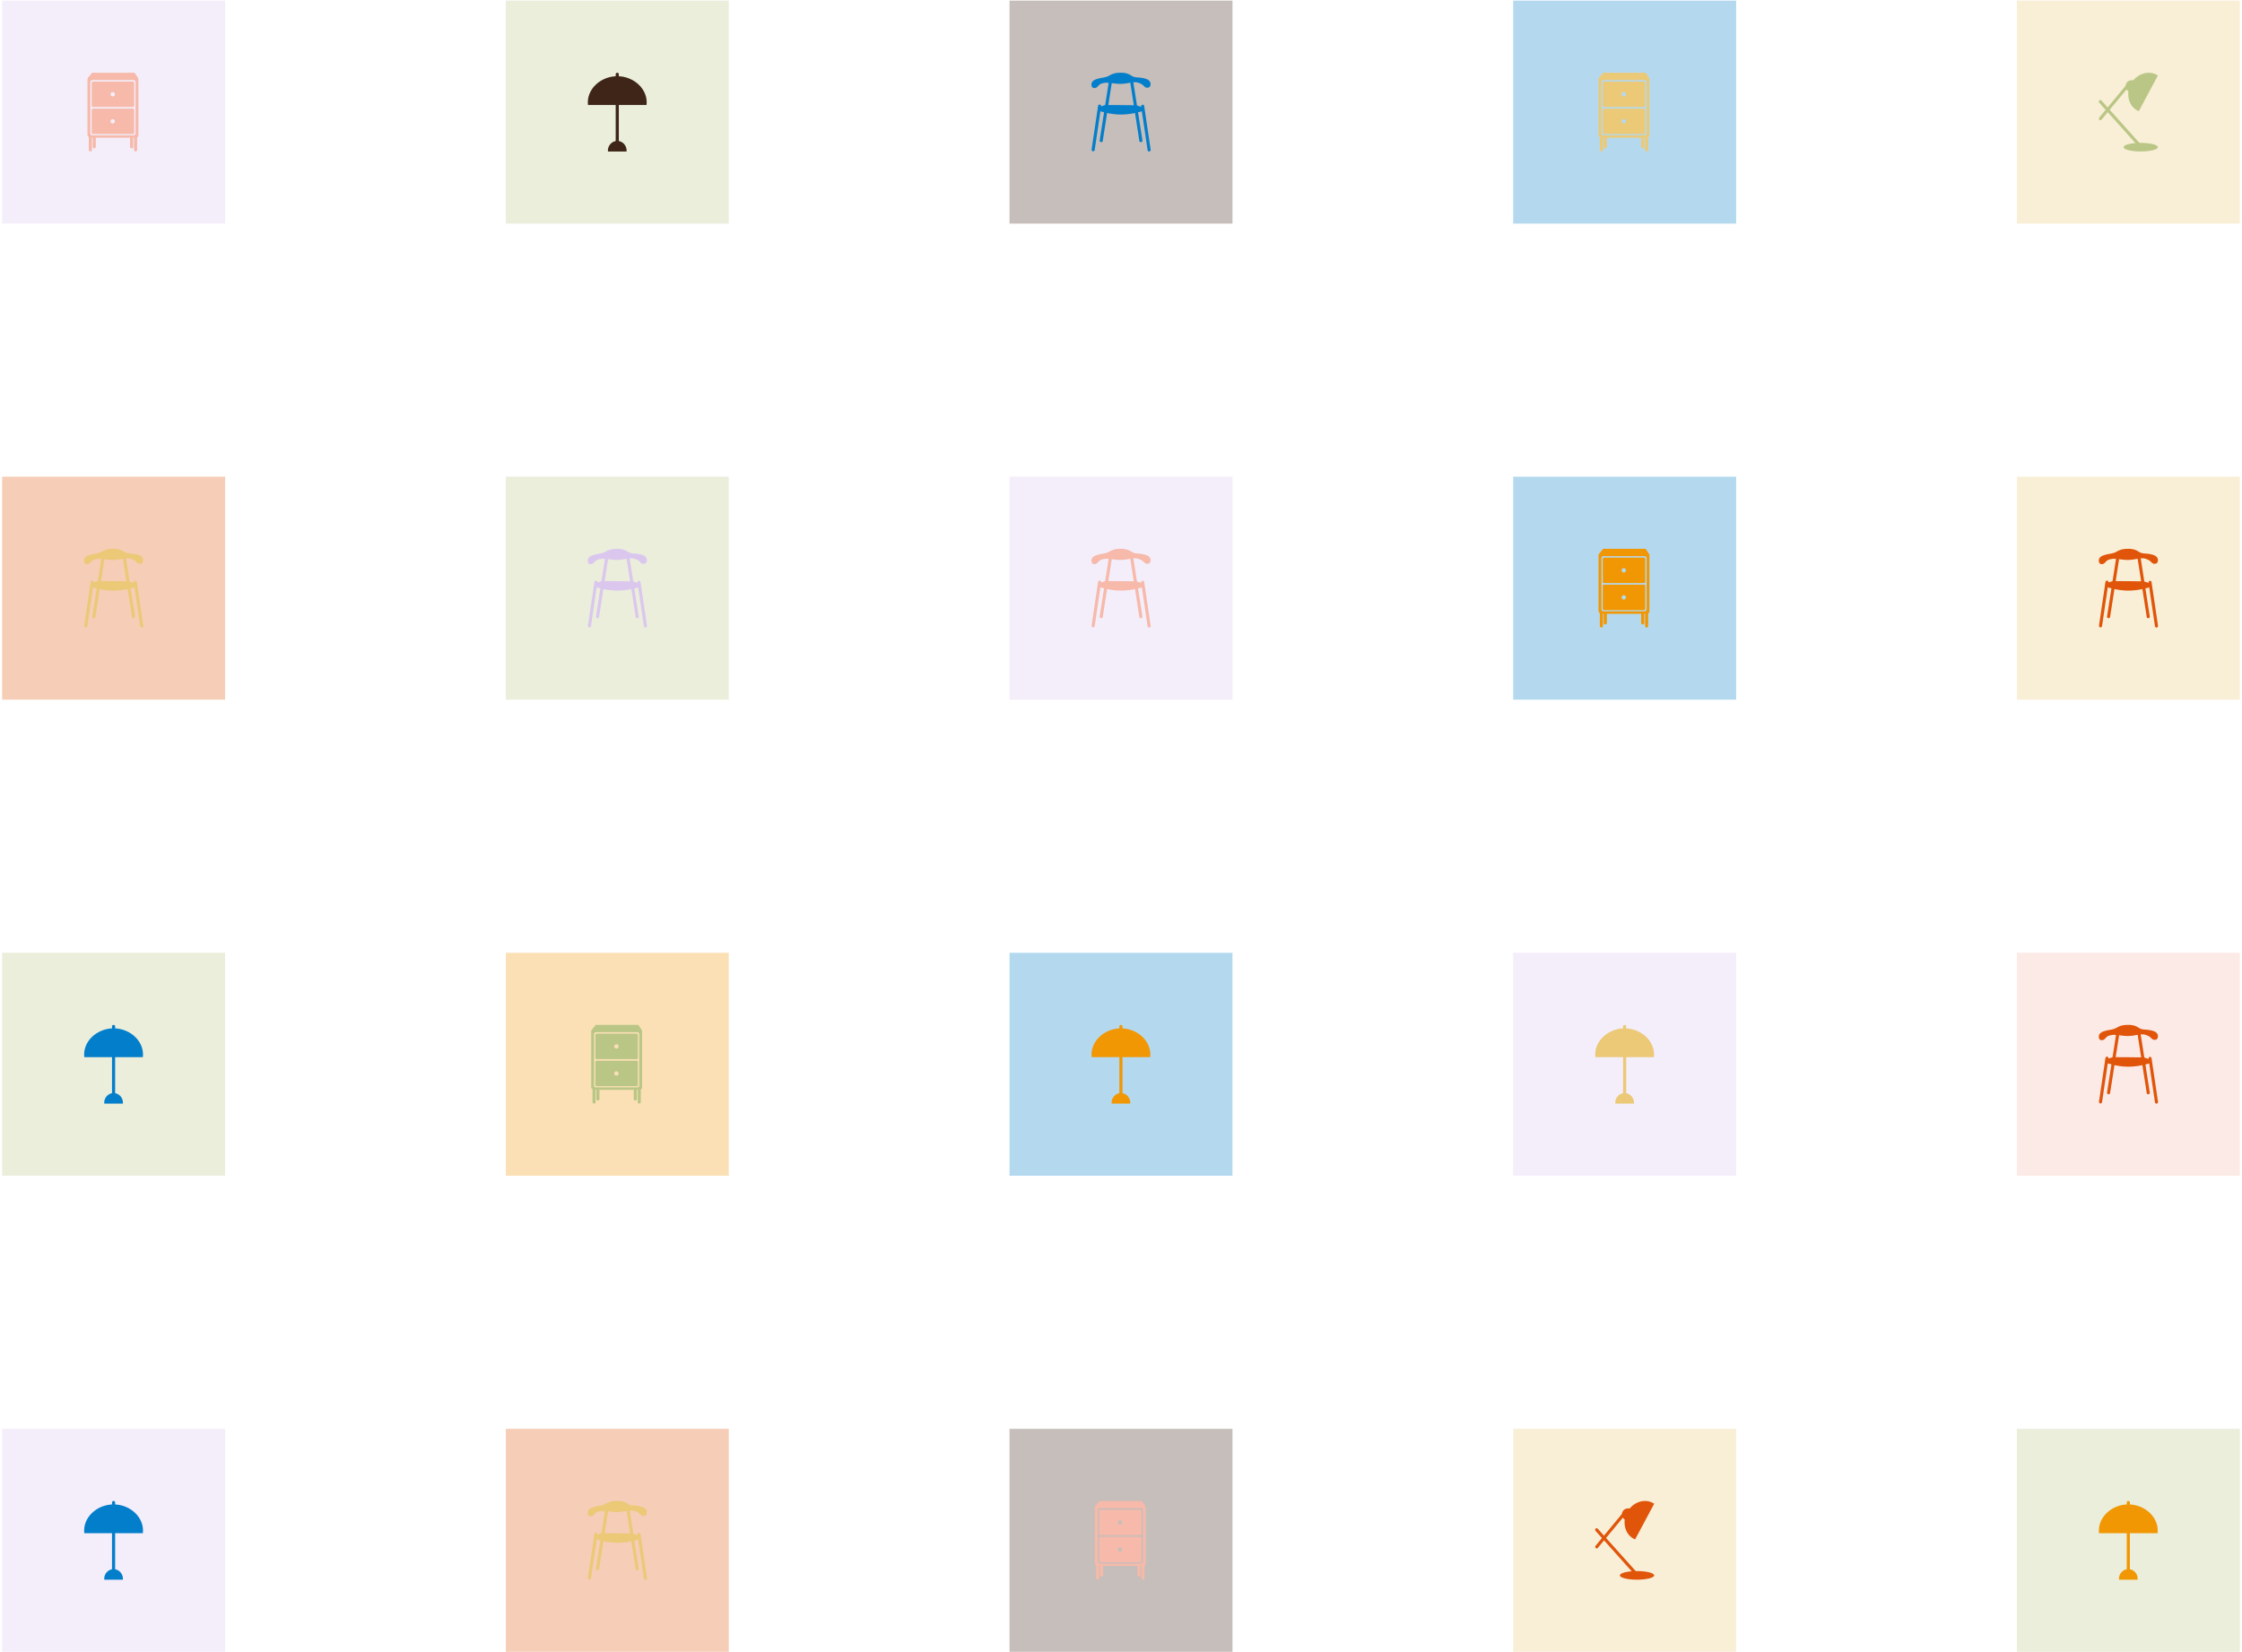 <svg width="730" height="538" viewBox="0 0 730 538" fill="none" xmlns="http://www.w3.org/2000/svg">
<path d="M73.299 0.201H0.699V72.801H73.299V0.201Z" fill="#DBC7EE" fill-opacity="0.294"/>
<path d="M28.918 44.61V48.819C28.918 49.47 29.93 49.473 29.93 48.819V44.61C29.93 43.959 28.918 43.957 28.918 44.61Z" fill="#F6B9AA"/>
<path d="M43.641 44.61V48.819C43.641 49.47 44.653 49.473 44.653 48.819V44.61C44.653 43.959 43.641 43.957 43.641 44.61Z" fill="#F6B9AA"/>
<path d="M42.352 44.609V47.806C42.352 48.071 42.584 48.325 42.859 48.314C43.135 48.303 43.367 48.093 43.367 47.806V44.609C43.367 44.345 43.135 44.091 42.859 44.102C42.584 44.113 42.352 44.323 42.352 44.609Z" fill="#F6B9AA"/>
<path d="M30.18 44.609V47.806C30.18 48.071 30.412 48.325 30.687 48.314C30.963 48.303 31.195 48.093 31.195 47.806V44.609C31.195 44.345 30.963 44.091 30.687 44.102C30.412 44.113 30.18 44.323 30.18 44.609Z" fill="#F6B9AA"/>
<path d="M44.294 44.835H29.452C28.92 44.835 28.488 44.403 28.488 43.871V25.789C28.488 25.365 28.834 25.02 29.258 25.02H44.291C44.715 25.02 45.061 25.365 45.061 25.789V44.065C45.061 44.489 44.715 44.835 44.291 44.835H44.294ZM44.143 43.423V26.699C44.143 26.353 43.862 26.073 43.517 26.073H30.052C29.706 26.073 29.425 26.353 29.425 26.699V43.423C29.425 43.768 29.706 44.049 30.052 44.049H43.517C43.862 44.049 44.143 43.768 44.143 43.423Z" fill="#F6B9AA"/>
<path d="M44.941 25.364C39.501 25.364 34.06 25.364 28.617 25.364C29.073 24.802 29.53 24.243 29.986 23.682H43.829C44.199 24.243 44.572 24.802 44.941 25.364Z" fill="#F6B9AA"/>
<path d="M30.259 35.352H43.295C43.519 35.352 43.703 35.541 43.703 35.776V43.225C43.703 43.46 43.522 43.649 43.295 43.649H30.259C30.035 43.649 29.852 43.46 29.852 43.225V35.776C29.852 35.541 30.032 35.352 30.259 35.352ZM36.702 38.783C36.305 38.783 35.986 39.105 35.986 39.499C35.986 39.893 36.307 40.214 36.702 40.214C37.096 40.214 37.417 39.893 37.417 39.499C37.417 39.105 37.096 38.783 36.702 38.783Z" fill="#F6B9AA"/>
<path d="M30.267 26.543H43.303C43.527 26.543 43.71 26.732 43.71 26.967V34.416C43.71 34.651 43.529 34.84 43.303 34.84H30.267C30.043 34.84 29.859 34.651 29.859 34.416V26.967C29.859 26.732 30.04 26.543 30.267 26.543ZM36.709 29.975C36.312 29.975 35.994 30.296 35.994 30.69C35.994 31.084 36.315 31.406 36.709 31.406C37.103 31.406 37.425 31.084 37.425 30.69C37.425 30.296 37.103 29.975 36.709 29.975Z" fill="#F6B9AA"/>
<path d="M237.299 0.201H164.699V72.801H237.299V0.201Z" fill="#BAC685" fill-opacity="0.294"/>
<path d="M200.475 24.172V44.678C200.475 45.621 200.435 46.574 200.475 47.516C200.475 47.53 200.475 47.543 200.475 47.557C200.475 48.207 201.488 48.21 201.488 47.557V27.053C201.488 26.11 201.528 25.157 201.488 24.215C201.488 24.202 201.488 24.188 201.488 24.175C201.488 23.524 200.475 23.521 200.475 24.175V24.172Z" fill="#3E2517"/>
<path d="M210.519 34.187H191.443C190.863 29.111 195.563 24.775 201.058 24.813C206.498 24.851 211.094 29.162 210.519 34.187Z" fill="#3E2517"/>
<path d="M204.015 49.319H197.945C197.761 47.451 199.255 45.858 201.004 45.871C202.735 45.885 204.198 47.472 204.015 49.319Z" fill="#3E2517"/>
<path d="M401.299 0.201H328.699V72.801H401.299V0.201Z" fill="#3E2517" fill-opacity="0.294"/>
<path d="M356.836 28.582C357.43 28.368 357.473 27.918 358.102 27.488C358.502 27.215 358.871 27.134 359.293 27.04C360.902 26.686 362.773 27.323 364.836 27.313C367.258 27.302 369.11 26.403 370.66 26.94C371.467 27.221 371.85 27.485 371.85 27.485C372.531 27.961 372.631 28.382 373.203 28.525C373.262 28.538 373.859 28.679 374.261 28.349C374.693 27.996 374.734 27.232 374.496 26.713C373.991 25.622 372.134 25.393 371.167 25.271C370.26 25.158 369.925 25.266 369.142 24.999C368.37 24.734 368.286 24.488 367.557 24.159C366.421 23.651 365.365 23.673 364.658 23.687C364.031 23.7 362.97 23.722 361.839 24.254C361.277 24.518 361.042 24.745 360.305 25.002C359.652 25.228 359.317 25.231 358.709 25.35C357.543 25.577 355.942 25.887 355.496 26.894C355.253 27.442 355.34 28.231 355.783 28.536C356.177 28.806 356.741 28.614 356.836 28.582Z" fill="#037ECB"/>
<path d="M364.834 37.297C361.346 37.27 358.214 36.223 357.544 35.993H357.539C357.55 35.626 357.558 35.259 357.569 34.889C358.36 34.657 359.151 34.422 359.945 34.19C361.613 34.195 363.293 34.203 364.978 34.217C366.665 34.23 368.342 34.249 370.01 34.273C370.823 34.535 371.636 34.797 372.448 35.062C372.475 35.607 372.489 36.036 372.467 36.036C372.467 36.036 368.812 37.332 364.834 37.3V37.297Z" fill="#037ECB"/>
<path d="M357.551 34.401C357.313 36.008 357.075 37.614 356.838 39.218C356.46 41.767 356.082 44.315 355.704 46.861C355.617 47.45 355.528 48.041 355.442 48.63C355.401 48.903 355.509 49.17 355.796 49.254C356.033 49.321 356.379 49.17 356.419 48.9C356.657 47.294 356.894 45.687 357.132 44.083C357.51 41.534 357.888 38.986 358.266 36.44C358.352 35.851 358.442 35.26 358.528 34.671C358.568 34.398 358.46 34.131 358.174 34.047C357.937 33.98 357.591 34.131 357.551 34.401Z" fill="#037ECB"/>
<path d="M371.563 34.733C371.801 36.34 372.038 37.947 372.276 39.55L373.41 47.194C373.496 47.783 373.585 48.374 373.672 48.962C373.712 49.233 374.055 49.384 374.295 49.316C374.584 49.235 374.69 48.965 374.649 48.693C374.412 47.086 374.174 45.48 373.936 43.876L372.802 36.232C372.716 35.643 372.627 35.052 372.54 34.464C372.5 34.194 372.157 34.042 371.917 34.11C371.628 34.191 371.523 34.461 371.563 34.733Z" fill="#037ECB"/>
<path d="M360.997 26.866C360.668 28.98 360.338 31.097 360.006 33.211L358.429 43.325C358.308 44.1 358.186 44.875 358.067 45.65C358.024 45.922 358.138 46.192 358.421 46.273C358.661 46.341 359.002 46.19 359.045 45.92C359.374 43.806 359.704 41.689 360.036 39.575L361.613 29.46C361.734 28.686 361.856 27.911 361.974 27.136C362.018 26.863 361.904 26.593 361.621 26.512C361.38 26.445 361.04 26.596 360.997 26.866Z" fill="#037ECB"/>
<path d="M368.056 27.136C368.385 29.25 368.715 31.367 369.047 33.481L370.624 43.595C370.745 44.37 370.867 45.145 370.986 45.92C371.029 46.19 371.366 46.341 371.609 46.273C371.898 46.192 372.006 45.922 371.963 45.65C371.634 43.536 371.304 41.419 370.972 39.305L369.395 29.191C369.274 28.416 369.152 27.641 369.033 26.866C368.99 26.596 368.653 26.445 368.41 26.512C368.121 26.593 368.013 26.863 368.056 27.136Z" fill="#037ECB"/>
<path d="M565.299 0.201H492.699V72.801H565.299V0.201Z" fill="#037ECB" fill-opacity="0.294"/>
<path d="M520.918 44.61V48.819C520.918 49.47 521.93 49.473 521.93 48.819V44.61C521.93 43.959 520.918 43.957 520.918 44.61Z" fill="#EBC977"/>
<path d="M535.641 44.61V48.819C535.641 49.47 536.653 49.473 536.653 48.819V44.61C536.653 43.959 535.641 43.957 535.641 44.61Z" fill="#EBC977"/>
<path d="M534.352 44.609V47.806C534.352 48.071 534.584 48.325 534.859 48.314C535.135 48.303 535.367 48.093 535.367 47.806V44.609C535.367 44.345 535.135 44.091 534.859 44.102C534.584 44.113 534.352 44.323 534.352 44.609Z" fill="#EBC977"/>
<path d="M522.18 44.609V47.806C522.18 48.071 522.412 48.325 522.687 48.314C522.963 48.303 523.195 48.093 523.195 47.806V44.609C523.195 44.345 522.963 44.091 522.687 44.102C522.412 44.113 522.18 44.323 522.18 44.609Z" fill="#EBC977"/>
<path d="M536.294 44.835H521.452C520.92 44.835 520.488 44.403 520.488 43.871V25.789C520.488 25.365 520.834 25.02 521.258 25.02H536.291C536.715 25.02 537.061 25.365 537.061 25.789V44.065C537.061 44.489 536.715 44.835 536.291 44.835H536.294ZM536.143 43.423V26.699C536.143 26.353 535.862 26.073 535.516 26.073H522.052C521.706 26.073 521.425 26.353 521.425 26.699V43.423C521.425 43.768 521.706 44.049 522.052 44.049H535.516C535.862 44.049 536.143 43.768 536.143 43.423Z" fill="#EBC977"/>
<path d="M536.941 25.364C531.501 25.364 526.06 25.364 520.617 25.364C521.073 24.802 521.53 24.243 521.986 23.682H535.829C536.199 24.243 536.571 24.802 536.941 25.364Z" fill="#EBC977"/>
<path d="M522.259 35.352H535.295C535.519 35.352 535.703 35.541 535.703 35.776V43.225C535.703 43.46 535.522 43.649 535.295 43.649H522.259C522.035 43.649 521.852 43.46 521.852 43.225V35.776C521.852 35.541 522.032 35.352 522.259 35.352ZM528.701 38.783C528.305 38.783 527.986 39.105 527.986 39.499C527.986 39.893 528.307 40.214 528.701 40.214C529.096 40.214 529.417 39.893 529.417 39.499C529.417 39.105 529.096 38.783 528.701 38.783Z" fill="#EBC977"/>
<path d="M522.267 26.543H535.303C535.527 26.543 535.71 26.732 535.71 26.967V34.416C535.71 34.651 535.529 34.84 535.303 34.84H522.267C522.043 34.84 521.859 34.651 521.859 34.416V26.967C521.859 26.732 522.04 26.543 522.267 26.543ZM528.709 29.975C528.312 29.975 527.994 30.296 527.994 30.69C527.994 31.084 528.315 31.406 528.709 31.406C529.103 31.406 529.425 31.084 529.425 30.69C529.425 30.296 529.103 29.975 528.709 29.975Z" fill="#EBC977"/>
<path d="M729.299 0.201H656.699V72.801H729.299V0.201Z" fill="#EBC977" fill-opacity="0.294"/>
<path d="M683.506 33.424C685.04 35.136 686.573 36.85 688.107 38.562C690.548 41.287 692.989 44.014 695.427 46.738C695.98 47.356 696.536 47.977 697.09 48.596C697.525 49.081 698.24 48.363 697.805 47.88C696.272 46.168 694.738 44.454 693.205 42.742C690.764 40.018 688.323 37.291 685.885 34.566C685.331 33.948 684.775 33.327 684.222 32.709C683.787 32.223 683.072 32.941 683.506 33.424Z" fill="#BAC685"/>
<path d="M684.238 38.992C685.264 37.752 686.29 36.516 687.316 35.276L692.225 29.35C692.603 28.894 692.978 28.44 693.356 27.984C693.769 27.484 693.057 26.766 692.641 27.268C691.615 28.508 690.589 29.744 689.563 30.983L684.654 36.91C684.276 37.366 683.901 37.82 683.523 38.276C683.11 38.776 683.823 39.494 684.238 38.992Z" fill="#BAC685"/>
<path d="M702.609 24.6L696.399 36.199C693.124 34.901 692.017 30.632 693.828 27.303C695.624 24.003 699.741 22.613 702.609 24.6Z" fill="#BAC685"/>
<path d="M695.246 26.453L693.381 29.941C692.247 29.471 691.785 28.118 692.33 27.117C692.87 26.126 694.236 25.777 695.246 26.453Z" fill="#BAC685"/>
<path d="M697.019 49.32C700.105 49.32 702.608 48.691 702.608 47.916C702.608 47.14 700.105 46.512 697.019 46.512C693.932 46.512 691.43 47.14 691.43 47.916C691.43 48.691 693.932 49.32 697.019 49.32Z" fill="#BAC685"/>
<path d="M73.299 155.201H0.699V227.801H73.299V155.201Z" fill="#E0550A" fill-opacity="0.294"/>
<path d="M28.836 183.582C29.43 183.368 29.473 182.917 30.102 182.488C30.502 182.215 30.871 182.134 31.293 182.04C32.902 181.686 34.773 182.323 36.836 182.313C39.258 182.302 41.11 181.403 42.66 181.94C43.467 182.221 43.85 182.485 43.85 182.485C44.531 182.961 44.631 183.382 45.203 183.525C45.262 183.538 45.859 183.679 46.261 183.349C46.693 182.996 46.734 182.232 46.496 181.713C45.991 180.622 44.134 180.393 43.167 180.271C42.26 180.158 41.925 180.266 41.142 179.999C40.37 179.734 40.286 179.488 39.557 179.159C38.421 178.651 37.365 178.673 36.657 178.687C36.031 178.7 34.97 178.722 33.839 179.254C33.277 179.518 33.042 179.745 32.305 180.001C31.652 180.228 31.317 180.231 30.709 180.35C29.543 180.577 27.942 180.887 27.496 181.894C27.253 182.442 27.34 183.231 27.783 183.536C28.177 183.806 28.741 183.614 28.836 183.582Z" fill="#EBC977"/>
<path d="M36.834 192.297C33.346 192.27 30.214 191.223 29.544 190.993H29.539C29.55 190.626 29.558 190.259 29.569 189.889C30.36 189.657 31.151 189.422 31.945 189.189C33.613 189.195 35.293 189.203 36.978 189.216C38.665 189.23 40.342 189.249 42.01 189.273C42.823 189.535 43.636 189.797 44.449 190.062C44.475 190.607 44.489 191.036 44.467 191.036C44.467 191.036 40.812 192.332 36.834 192.3V192.297Z" fill="#EBC977"/>
<path d="M29.55 189.401C29.313 191.007 29.075 192.614 28.838 194.218C28.46 196.767 28.082 199.315 27.704 201.861C27.617 202.45 27.528 203.041 27.442 203.63C27.401 203.903 27.509 204.17 27.796 204.254C28.033 204.321 28.379 204.17 28.419 203.9C28.657 202.293 28.894 200.687 29.132 199.083C29.51 196.534 29.888 193.986 30.266 191.439C30.352 190.851 30.442 190.26 30.528 189.671C30.568 189.398 30.46 189.131 30.174 189.047C29.937 188.98 29.591 189.131 29.55 189.401Z" fill="#EBC977"/>
<path d="M43.563 189.733C43.801 191.34 44.038 192.946 44.276 194.55L45.41 202.194C45.496 202.783 45.585 203.374 45.672 203.962C45.712 204.232 46.055 204.384 46.295 204.316C46.584 204.235 46.69 203.965 46.649 203.692C46.411 202.086 46.174 200.479 45.936 198.876L44.802 191.232C44.716 190.643 44.627 190.052 44.54 189.463C44.5 189.193 44.157 189.042 43.917 189.11C43.628 189.191 43.523 189.461 43.563 189.733Z" fill="#EBC977"/>
<path d="M32.997 181.866C32.668 183.98 32.338 186.097 32.006 188.211L30.429 198.325C30.308 199.1 30.186 199.875 30.067 200.65C30.024 200.922 30.138 201.192 30.421 201.273C30.662 201.341 31.002 201.19 31.045 200.92C31.374 198.806 31.704 196.689 32.036 194.575L33.613 184.461C33.734 183.686 33.856 182.911 33.974 182.136C34.018 181.863 33.904 181.593 33.621 181.512C33.38 181.445 33.04 181.596 32.997 181.866Z" fill="#EBC977"/>
<path d="M40.056 182.136C40.385 184.25 40.715 186.367 41.047 188.481L42.624 198.595C42.745 199.37 42.867 200.145 42.986 200.92C43.029 201.19 43.366 201.341 43.609 201.273C43.898 201.192 44.006 200.922 43.963 200.65C43.633 198.536 43.304 196.419 42.972 194.305L41.395 184.191C41.274 183.416 41.152 182.641 41.033 181.866C40.99 181.596 40.653 181.445 40.41 181.512C40.121 181.593 40.013 181.863 40.056 182.136Z" fill="#EBC977"/>
<path d="M237.299 155.201H164.699V227.801H237.299V155.201Z" fill="#BAC685" fill-opacity="0.294"/>
<path d="M192.836 183.582C193.43 183.368 193.473 182.917 194.102 182.488C194.502 182.215 194.871 182.134 195.293 182.04C196.902 181.686 198.773 182.323 200.836 182.313C203.258 182.302 205.11 181.403 206.66 181.94C207.467 182.221 207.85 182.485 207.85 182.485C208.531 182.961 208.631 183.382 209.203 183.525C209.262 183.538 209.859 183.679 210.261 183.349C210.693 182.996 210.734 182.232 210.496 181.713C209.991 180.622 208.134 180.393 207.167 180.271C206.26 180.158 205.925 180.266 205.142 179.999C204.37 179.734 204.286 179.488 203.557 179.159C202.421 178.651 201.365 178.673 200.658 178.687C200.031 178.7 198.97 178.722 197.839 179.254C197.277 179.518 197.042 179.745 196.305 180.001C195.652 180.228 195.317 180.231 194.709 180.35C193.543 180.577 191.942 180.887 191.496 181.894C191.253 182.442 191.34 183.231 191.783 183.536C192.177 183.806 192.741 183.614 192.836 183.582Z" fill="#DBC7EE"/>
<path d="M200.834 192.297C197.346 192.27 194.214 191.223 193.544 190.993H193.539C193.55 190.626 193.558 190.259 193.569 189.889C194.36 189.657 195.151 189.422 195.945 189.189C197.613 189.195 199.293 189.203 200.978 189.216C202.665 189.23 204.342 189.249 206.01 189.273C206.823 189.535 207.636 189.797 208.448 190.062C208.475 190.607 208.489 191.036 208.467 191.036C208.467 191.036 204.812 192.332 200.834 192.3V192.297Z" fill="#DBC7EE"/>
<path d="M193.551 189.401C193.313 191.007 193.075 192.614 192.838 194.218C192.46 196.767 192.082 199.315 191.704 201.861C191.617 202.45 191.528 203.041 191.442 203.63C191.401 203.903 191.509 204.17 191.796 204.254C192.033 204.321 192.379 204.17 192.419 203.9C192.657 202.293 192.894 200.687 193.132 199.083C193.51 196.534 193.888 193.986 194.266 191.439C194.352 190.851 194.442 190.26 194.528 189.671C194.568 189.398 194.46 189.131 194.174 189.047C193.937 188.98 193.591 189.131 193.551 189.401Z" fill="#DBC7EE"/>
<path d="M207.563 189.733C207.801 191.34 208.038 192.946 208.276 194.55L209.41 202.194C209.496 202.783 209.585 203.374 209.672 203.962C209.712 204.232 210.055 204.384 210.295 204.316C210.584 204.235 210.69 203.965 210.649 203.692C210.412 202.086 210.174 200.479 209.936 198.876L208.802 191.232C208.716 190.643 208.627 190.052 208.54 189.463C208.5 189.193 208.157 189.042 207.917 189.11C207.628 189.191 207.523 189.461 207.563 189.733Z" fill="#DBC7EE"/>
<path d="M196.997 181.866C196.668 183.98 196.338 186.097 196.006 188.211L194.429 198.325C194.308 199.1 194.186 199.875 194.067 200.65C194.024 200.922 194.138 201.192 194.421 201.273C194.661 201.341 195.002 201.19 195.045 200.92C195.374 198.806 195.704 196.689 196.036 194.575L197.613 184.461C197.734 183.686 197.856 182.911 197.974 182.136C198.018 181.863 197.904 181.593 197.621 181.512C197.38 181.445 197.04 181.596 196.997 181.866Z" fill="#DBC7EE"/>
<path d="M204.056 182.136C204.385 184.25 204.715 186.367 205.047 188.481L206.624 198.595C206.745 199.37 206.867 200.145 206.986 200.92C207.029 201.19 207.366 201.341 207.609 201.273C207.898 201.192 208.006 200.922 207.963 200.65C207.634 198.536 207.304 196.419 206.972 194.305L205.395 184.191C205.274 183.416 205.152 182.641 205.033 181.866C204.99 181.596 204.653 181.445 204.41 181.512C204.121 181.593 204.013 181.863 204.056 182.136Z" fill="#DBC7EE"/>
<path d="M401.299 155.201H328.699V227.801H401.299V155.201Z" fill="#DBC7EE" fill-opacity="0.294"/>
<path d="M356.836 183.582C357.43 183.368 357.473 182.917 358.102 182.488C358.502 182.215 358.871 182.134 359.293 182.04C360.902 181.686 362.773 182.323 364.836 182.313C367.258 182.302 369.11 181.403 370.66 181.94C371.467 182.221 371.85 182.485 371.85 182.485C372.531 182.961 372.631 183.382 373.203 183.525C373.262 183.538 373.859 183.679 374.261 183.349C374.693 182.996 374.734 182.232 374.496 181.713C373.991 180.622 372.134 180.393 371.167 180.271C370.26 180.158 369.925 180.266 369.142 179.999C368.37 179.734 368.286 179.488 367.557 179.159C366.421 178.651 365.365 178.673 364.658 178.687C364.031 178.7 362.97 178.722 361.839 179.254C361.277 179.518 361.042 179.745 360.305 180.001C359.652 180.228 359.317 180.231 358.709 180.35C357.543 180.577 355.942 180.887 355.496 181.894C355.253 182.442 355.34 183.231 355.783 183.536C356.177 183.806 356.741 183.614 356.836 183.582Z" fill="#F6B9AA"/>
<path d="M364.834 192.297C361.346 192.27 358.214 191.223 357.544 190.993H357.539C357.55 190.626 357.558 190.259 357.569 189.889C358.36 189.657 359.151 189.422 359.945 189.189C361.613 189.195 363.293 189.203 364.978 189.216C366.665 189.23 368.342 189.249 370.01 189.273C370.823 189.535 371.636 189.797 372.448 190.062C372.475 190.607 372.489 191.036 372.467 191.036C372.467 191.036 368.812 192.332 364.834 192.3V192.297Z" fill="#F6B9AA"/>
<path d="M357.551 189.401C357.313 191.007 357.075 192.614 356.838 194.218C356.46 196.767 356.082 199.315 355.704 201.861C355.617 202.45 355.528 203.041 355.442 203.63C355.401 203.903 355.509 204.17 355.796 204.254C356.033 204.321 356.379 204.17 356.419 203.9C356.657 202.293 356.894 200.687 357.132 199.083C357.51 196.534 357.888 193.986 358.266 191.439C358.352 190.851 358.442 190.26 358.528 189.671C358.568 189.398 358.46 189.131 358.174 189.047C357.937 188.98 357.591 189.131 357.551 189.401Z" fill="#F6B9AA"/>
<path d="M371.563 189.733C371.801 191.34 372.038 192.946 372.276 194.55L373.41 202.194C373.496 202.783 373.585 203.374 373.672 203.962C373.712 204.232 374.055 204.384 374.295 204.316C374.584 204.235 374.69 203.965 374.649 203.692C374.412 202.086 374.174 200.479 373.936 198.876L372.802 191.232C372.716 190.643 372.627 190.052 372.54 189.463C372.5 189.193 372.157 189.042 371.917 189.11C371.628 189.191 371.523 189.461 371.563 189.733Z" fill="#F6B9AA"/>
<path d="M360.997 181.866C360.668 183.98 360.338 186.097 360.006 188.211L358.429 198.325C358.308 199.1 358.186 199.875 358.067 200.65C358.024 200.922 358.138 201.192 358.421 201.273C358.661 201.341 359.002 201.19 359.045 200.92C359.374 198.806 359.704 196.689 360.036 194.575L361.613 184.461C361.734 183.686 361.856 182.911 361.974 182.136C362.018 181.863 361.904 181.593 361.621 181.512C361.38 181.445 361.04 181.596 360.997 181.866Z" fill="#F6B9AA"/>
<path d="M368.056 182.136C368.385 184.25 368.715 186.367 369.047 188.481L370.624 198.595C370.745 199.37 370.867 200.145 370.986 200.92C371.029 201.19 371.366 201.341 371.609 201.273C371.898 201.192 372.006 200.922 371.963 200.65C371.634 198.536 371.304 196.419 370.972 194.305L369.395 184.191C369.274 183.416 369.152 182.641 369.033 181.866C368.99 181.596 368.653 181.445 368.41 181.512C368.121 181.593 368.013 181.863 368.056 182.136Z" fill="#F6B9AA"/>
<path d="M565.299 155.201H492.699V227.801H565.299V155.201Z" fill="#037ECB" fill-opacity="0.294"/>
<path d="M520.918 199.61V203.819C520.918 204.47 521.93 204.473 521.93 203.819V199.61C521.93 198.959 520.918 198.957 520.918 199.61Z" fill="#F19704"/>
<path d="M535.641 199.61V203.819C535.641 204.47 536.653 204.473 536.653 203.819V199.61C536.653 198.959 535.641 198.957 535.641 199.61Z" fill="#F19704"/>
<path d="M534.352 199.609V202.806C534.352 203.071 534.584 203.325 534.859 203.314C535.135 203.303 535.367 203.092 535.367 202.806V199.609C535.367 199.345 535.135 199.091 534.859 199.102C534.584 199.113 534.352 199.323 534.352 199.609Z" fill="#F19704"/>
<path d="M522.18 199.609V202.806C522.18 203.071 522.412 203.325 522.687 203.314C522.963 203.303 523.195 203.092 523.195 202.806V199.609C523.195 199.345 522.963 199.091 522.687 199.102C522.412 199.113 522.18 199.323 522.18 199.609Z" fill="#F19704"/>
<path d="M536.294 199.835H521.452C520.92 199.835 520.488 199.403 520.488 198.871V180.789C520.488 180.365 520.834 180.02 521.258 180.02H536.291C536.715 180.02 537.061 180.365 537.061 180.789V199.065C537.061 199.489 536.715 199.835 536.291 199.835H536.294ZM536.143 198.423V181.699C536.143 181.353 535.862 181.073 535.516 181.073H522.052C521.706 181.073 521.425 181.353 521.425 181.699V198.423C521.425 198.768 521.706 199.049 522.052 199.049H535.516C535.862 199.049 536.143 198.768 536.143 198.423Z" fill="#F19704"/>
<path d="M536.941 180.364C531.501 180.364 526.06 180.364 520.617 180.364C521.073 179.802 521.53 179.243 521.986 178.682H535.829C536.199 179.243 536.571 179.802 536.941 180.364Z" fill="#F19704"/>
<path d="M522.259 190.352H535.295C535.519 190.352 535.703 190.541 535.703 190.775V198.225C535.703 198.46 535.522 198.649 535.295 198.649H522.259C522.035 198.649 521.852 198.46 521.852 198.225V190.775C521.852 190.541 522.032 190.352 522.259 190.352ZM528.701 193.783C528.305 193.783 527.986 194.105 527.986 194.499C527.986 194.893 528.307 195.214 528.701 195.214C529.096 195.214 529.417 194.893 529.417 194.499C529.417 194.105 529.096 193.783 528.701 193.783Z" fill="#F19704"/>
<path d="M522.267 181.543H535.303C535.527 181.543 535.71 181.732 535.71 181.967V189.416C535.71 189.651 535.529 189.84 535.303 189.84H522.267C522.043 189.84 521.859 189.651 521.859 189.416V181.967C521.859 181.732 522.04 181.543 522.267 181.543ZM528.709 184.975C528.312 184.975 527.994 185.296 527.994 185.69C527.994 186.084 528.315 186.406 528.709 186.406C529.103 186.406 529.425 186.084 529.425 185.69C529.425 185.296 529.103 184.975 528.709 184.975Z" fill="#F19704"/>
<path d="M729.299 155.201H656.699V227.801H729.299V155.201Z" fill="#EBC977" fill-opacity="0.294"/>
<path d="M684.836 183.582C685.43 183.368 685.473 182.917 686.102 182.488C686.502 182.215 686.871 182.134 687.293 182.04C688.902 181.686 690.773 182.323 692.836 182.313C695.258 182.302 697.11 181.403 698.66 181.94C699.467 182.221 699.85 182.485 699.85 182.485C700.531 182.961 700.631 183.382 701.203 183.525C701.262 183.538 701.859 183.679 702.261 183.349C702.693 182.996 702.734 182.232 702.496 181.713C701.991 180.622 700.134 180.393 699.167 180.271C698.26 180.158 697.925 180.266 697.142 179.999C696.37 179.734 696.286 179.488 695.557 179.159C694.421 178.651 693.365 178.673 692.658 178.687C692.031 178.7 690.97 178.722 689.839 179.254C689.277 179.518 689.042 179.745 688.305 180.001C687.652 180.228 687.317 180.231 686.709 180.35C685.543 180.577 683.942 180.887 683.496 181.894C683.253 182.442 683.34 183.231 683.783 183.536C684.177 183.806 684.741 183.614 684.836 183.582Z" fill="#E0550A"/>
<path d="M692.834 192.297C689.346 192.27 686.214 191.223 685.544 190.993H685.539C685.55 190.626 685.558 190.259 685.569 189.889C686.36 189.657 687.151 189.422 687.945 189.189C689.613 189.195 691.293 189.203 692.978 189.216C694.665 189.23 696.342 189.249 698.01 189.273C698.823 189.535 699.636 189.797 700.448 190.062C700.475 190.607 700.489 191.036 700.467 191.036C700.467 191.036 696.812 192.332 692.834 192.3V192.297Z" fill="#E0550A"/>
<path d="M685.551 189.401C685.313 191.007 685.075 192.614 684.838 194.218C684.46 196.767 684.082 199.315 683.704 201.861C683.617 202.45 683.528 203.041 683.442 203.63C683.401 203.903 683.509 204.17 683.796 204.254C684.033 204.321 684.379 204.17 684.419 203.9C684.657 202.293 684.894 200.687 685.132 199.083C685.51 196.534 685.888 193.986 686.266 191.439C686.352 190.851 686.442 190.26 686.528 189.671C686.568 189.398 686.46 189.131 686.174 189.047C685.937 188.98 685.591 189.131 685.551 189.401Z" fill="#E0550A"/>
<path d="M699.563 189.733C699.801 191.34 700.038 192.946 700.276 194.55L701.41 202.194C701.496 202.783 701.585 203.374 701.672 203.962C701.712 204.232 702.055 204.384 702.295 204.316C702.584 204.235 702.69 203.965 702.649 203.692C702.412 202.086 702.174 200.479 701.936 198.876L700.802 191.232C700.716 190.643 700.627 190.052 700.54 189.463C700.5 189.193 700.157 189.042 699.917 189.11C699.628 189.191 699.523 189.461 699.563 189.733Z" fill="#E0550A"/>
<path d="M688.997 181.866C688.668 183.98 688.338 186.097 688.006 188.211L686.429 198.325C686.308 199.1 686.186 199.875 686.067 200.65C686.024 200.922 686.138 201.192 686.421 201.273C686.661 201.341 687.002 201.19 687.045 200.92C687.374 198.806 687.704 196.689 688.036 194.575L689.613 184.461C689.734 183.686 689.856 182.911 689.974 182.136C690.018 181.863 689.904 181.593 689.621 181.512C689.38 181.445 689.04 181.596 688.997 181.866Z" fill="#E0550A"/>
<path d="M696.056 182.136C696.385 184.25 696.715 186.367 697.047 188.481L698.624 198.595C698.745 199.37 698.867 200.145 698.986 200.92C699.029 201.19 699.366 201.341 699.609 201.273C699.898 201.192 700.006 200.922 699.963 200.65C699.634 198.536 699.304 196.419 698.972 194.305L697.395 184.191C697.274 183.416 697.152 182.641 697.033 181.866C696.99 181.596 696.653 181.445 696.41 181.512C696.121 181.593 696.013 181.863 696.056 182.136Z" fill="#E0550A"/>
<path d="M73.299 310.201H0.699V382.801H73.299V310.201Z" fill="#BAC685" fill-opacity="0.294"/>
<path d="M36.475 334.172V354.678C36.475 355.621 36.434 356.574 36.475 357.516C36.475 357.53 36.475 357.543 36.475 357.557C36.475 358.207 37.487 358.21 37.487 357.557V337.053C37.487 336.11 37.528 335.157 37.487 334.215C37.487 334.202 37.487 334.188 37.487 334.175C37.487 333.524 36.475 333.521 36.475 334.175V334.172Z" fill="#037ECB"/>
<path d="M46.519 344.187H27.443C26.863 339.111 31.563 334.775 37.058 334.813C42.498 334.851 47.094 339.162 46.519 344.187Z" fill="#037ECB"/>
<path d="M40.015 359.319H33.945C33.761 357.451 35.255 355.858 37.004 355.871C38.735 355.885 40.198 357.472 40.015 359.319Z" fill="#037ECB"/>
<path d="M237.299 310.201H164.699V382.801H237.299V310.201Z" fill="#F19704" fill-opacity="0.294"/>
<path d="M192.918 354.61V358.819C192.918 359.47 193.93 359.473 193.93 358.819V354.61C193.93 353.959 192.918 353.957 192.918 354.61Z" fill="#BAC685"/>
<path d="M207.641 354.61V358.819C207.641 359.47 208.653 359.473 208.653 358.819V354.61C208.653 353.959 207.641 353.957 207.641 354.61Z" fill="#BAC685"/>
<path d="M206.352 354.609V357.806C206.352 358.071 206.584 358.325 206.859 358.314C207.135 358.303 207.367 358.092 207.367 357.806V354.609C207.367 354.345 207.135 354.091 206.859 354.102C206.584 354.113 206.352 354.323 206.352 354.609Z" fill="#BAC685"/>
<path d="M194.18 354.609V357.806C194.18 358.071 194.412 358.325 194.687 358.314C194.963 358.303 195.195 358.092 195.195 357.806V354.609C195.195 354.345 194.963 354.091 194.687 354.102C194.412 354.113 194.18 354.323 194.18 354.609Z" fill="#BAC685"/>
<path d="M208.294 354.835H193.452C192.92 354.835 192.488 354.403 192.488 353.871V335.789C192.488 335.365 192.834 335.02 193.258 335.02H208.291C208.715 335.02 209.061 335.365 209.061 335.789V354.065C209.061 354.489 208.715 354.835 208.291 354.835H208.294ZM208.143 353.423V336.699C208.143 336.353 207.862 336.073 207.516 336.073H194.052C193.706 336.073 193.425 336.353 193.425 336.699V353.423C193.425 353.768 193.706 354.049 194.052 354.049H207.516C207.862 354.049 208.143 353.768 208.143 353.423Z" fill="#BAC685"/>
<path d="M208.941 335.364C203.501 335.364 198.06 335.364 192.617 335.364C193.073 334.802 193.53 334.243 193.986 333.682H207.829C208.199 334.243 208.571 334.802 208.941 335.364Z" fill="#BAC685"/>
<path d="M194.259 345.352H207.295C207.519 345.352 207.703 345.541 207.703 345.775V353.225C207.703 353.46 207.522 353.649 207.295 353.649H194.259C194.035 353.649 193.852 353.46 193.852 353.225V345.775C193.852 345.541 194.032 345.352 194.259 345.352ZM200.701 348.783C200.305 348.783 199.986 349.105 199.986 349.499C199.986 349.893 200.307 350.214 200.701 350.214C201.096 350.214 201.417 349.893 201.417 349.499C201.417 349.105 201.096 348.783 200.701 348.783Z" fill="#BAC685"/>
<path d="M194.267 336.543H207.303C207.527 336.543 207.71 336.732 207.71 336.967V344.416C207.71 344.651 207.529 344.84 207.303 344.84H194.267C194.043 344.84 193.859 344.651 193.859 344.416V336.967C193.859 336.732 194.04 336.543 194.267 336.543ZM200.709 339.975C200.312 339.975 199.994 340.296 199.994 340.69C199.994 341.084 200.315 341.406 200.709 341.406C201.103 341.406 201.425 341.084 201.425 340.69C201.425 340.296 201.103 339.975 200.709 339.975Z" fill="#BAC685"/>
<path d="M401.299 310.201H328.699V382.801H401.299V310.201Z" fill="#037ECB" fill-opacity="0.294"/>
<path d="M364.475 334.172V354.678C364.475 355.621 364.435 356.574 364.475 357.516C364.475 357.53 364.475 357.543 364.475 357.557C364.475 358.207 365.488 358.21 365.488 357.557V337.053C365.488 336.11 365.528 335.157 365.488 334.215C365.488 334.202 365.488 334.188 365.488 334.175C365.488 333.524 364.475 333.521 364.475 334.175V334.172Z" fill="#F19704"/>
<path d="M374.519 344.187H355.443C354.863 339.111 359.563 334.775 365.058 334.813C370.498 334.851 375.094 339.162 374.519 344.187Z" fill="#F19704"/>
<path d="M368.015 359.319H361.945C361.761 357.451 363.255 355.858 365.004 355.871C366.735 355.885 368.198 357.472 368.015 359.319Z" fill="#F19704"/>
<path d="M565.299 310.201H492.699V382.801H565.299V310.201Z" fill="#DBC7EE" fill-opacity="0.294"/>
<path d="M528.475 334.172V354.678C528.475 355.621 528.435 356.574 528.475 357.516C528.475 357.53 528.475 357.543 528.475 357.557C528.475 358.207 529.488 358.21 529.488 357.557V337.053C529.488 336.11 529.528 335.157 529.488 334.215C529.488 334.202 529.488 334.188 529.488 334.175C529.488 333.524 528.475 333.521 528.475 334.175V334.172Z" fill="#EBC977"/>
<path d="M538.519 344.187H519.443C518.863 339.111 523.563 334.775 529.058 334.813C534.498 334.851 539.094 339.162 538.519 344.187Z" fill="#EBC977"/>
<path d="M532.015 359.319H525.945C525.761 357.451 527.255 355.858 529.004 355.871C530.735 355.885 532.198 357.472 532.015 359.319Z" fill="#EBC977"/>
<path d="M729.299 310.201H656.699V382.801H729.299V310.201Z" fill="#F6B9AA" fill-opacity="0.294"/>
<path d="M684.836 338.582C685.43 338.368 685.473 337.917 686.102 337.488C686.502 337.215 686.871 337.134 687.293 337.04C688.902 336.686 690.773 337.323 692.836 337.313C695.258 337.302 697.11 336.403 698.66 336.94C699.467 337.221 699.85 337.485 699.85 337.485C700.531 337.961 700.631 338.382 701.203 338.525C701.262 338.538 701.859 338.679 702.261 338.349C702.693 337.996 702.734 337.232 702.496 336.713C701.991 335.622 700.134 335.393 699.167 335.271C698.26 335.158 697.925 335.266 697.142 334.999C696.37 334.734 696.286 334.488 695.557 334.159C694.421 333.651 693.365 333.673 692.658 333.687C692.031 333.7 690.97 333.722 689.839 334.254C689.277 334.518 689.042 334.745 688.305 335.001C687.652 335.228 687.317 335.231 686.709 335.35C685.543 335.577 683.942 335.887 683.496 336.894C683.253 337.442 683.34 338.231 683.783 338.536C684.177 338.806 684.741 338.614 684.836 338.582Z" fill="#E0550A"/>
<path d="M692.834 347.297C689.346 347.27 686.214 346.223 685.544 345.993H685.539C685.55 345.626 685.558 345.259 685.569 344.889C686.36 344.657 687.151 344.422 687.945 344.189C689.613 344.195 691.293 344.203 692.978 344.216C694.665 344.23 696.342 344.249 698.01 344.273C698.823 344.535 699.636 344.797 700.448 345.062C700.475 345.607 700.489 346.036 700.467 346.036C700.467 346.036 696.812 347.332 692.834 347.3V347.297Z" fill="#E0550A"/>
<path d="M685.551 344.401C685.313 346.007 685.075 347.614 684.838 349.218C684.46 351.767 684.082 354.315 683.704 356.861C683.617 357.45 683.528 358.041 683.442 358.63C683.401 358.903 683.509 359.17 683.796 359.254C684.033 359.321 684.379 359.17 684.419 358.9C684.657 357.293 684.894 355.687 685.132 354.083C685.51 351.534 685.888 348.986 686.266 346.439C686.352 345.851 686.442 345.26 686.528 344.671C686.568 344.398 686.46 344.131 686.174 344.047C685.937 343.98 685.591 344.131 685.551 344.401Z" fill="#E0550A"/>
<path d="M699.563 344.733C699.801 346.34 700.038 347.946 700.276 349.55L701.41 357.194C701.496 357.783 701.585 358.374 701.672 358.962C701.712 359.232 702.055 359.384 702.295 359.316C702.584 359.235 702.69 358.965 702.649 358.692C702.412 357.086 702.174 355.479 701.936 353.876L700.802 346.232C700.716 345.643 700.627 345.052 700.54 344.463C700.5 344.193 700.157 344.042 699.917 344.11C699.628 344.191 699.523 344.461 699.563 344.733Z" fill="#E0550A"/>
<path d="M688.997 336.866C688.668 338.98 688.338 341.097 688.006 343.211L686.429 353.325C686.308 354.1 686.186 354.875 686.067 355.65C686.024 355.922 686.138 356.192 686.421 356.273C686.661 356.341 687.002 356.19 687.045 355.92C687.374 353.806 687.704 351.689 688.036 349.575L689.613 339.461C689.734 338.686 689.856 337.911 689.974 337.136C690.018 336.863 689.904 336.593 689.621 336.512C689.38 336.445 689.04 336.596 688.997 336.866Z" fill="#E0550A"/>
<path d="M696.056 337.136C696.385 339.25 696.715 341.367 697.047 343.481L698.624 353.595C698.745 354.37 698.867 355.145 698.986 355.92C699.029 356.19 699.366 356.341 699.609 356.273C699.898 356.192 700.006 355.922 699.963 355.65C699.634 353.536 699.304 351.419 698.972 349.305L697.395 339.191C697.274 338.416 697.152 337.641 697.033 336.866C696.99 336.596 696.653 336.445 696.41 336.512C696.121 336.593 696.013 336.863 696.056 337.136Z" fill="#E0550A"/>
<path d="M73.299 465.201H0.699V537.801H73.299V465.201Z" fill="#DBC7EE" fill-opacity="0.294"/>
<path d="M36.475 489.17V509.676C36.475 510.619 36.434 511.572 36.475 512.514C36.475 512.528 36.475 512.541 36.475 512.555C36.475 513.205 37.487 513.208 37.487 512.555V492.051C37.487 491.109 37.528 490.155 37.487 489.213C37.487 489.2 37.487 489.186 37.487 489.173C37.487 488.522 36.475 488.519 36.475 489.173V489.17Z" fill="#037ECB"/>
<path d="M46.519 499.183H27.443C26.863 494.107 31.563 489.771 37.058 489.809C42.498 489.847 47.094 494.159 46.519 499.183Z" fill="#037ECB"/>
<path d="M40.015 514.319H33.945C33.761 512.451 35.255 510.858 37.004 510.871C38.735 510.885 40.198 512.472 40.015 514.319Z" fill="#037ECB"/>
<path d="M237.299 465.201H164.699V537.801H237.299V465.201Z" fill="#E0550A" fill-opacity="0.294"/>
<path d="M192.836 493.582C193.43 493.368 193.473 492.917 194.102 492.488C194.502 492.215 194.871 492.134 195.293 492.04C196.902 491.686 198.773 492.323 200.836 492.313C203.258 492.302 205.11 491.403 206.66 491.94C207.467 492.221 207.85 492.485 207.85 492.485C208.531 492.961 208.631 493.382 209.203 493.525C209.262 493.538 209.859 493.679 210.261 493.349C210.693 492.996 210.734 492.232 210.496 491.713C209.991 490.622 208.134 490.393 207.167 490.271C206.26 490.158 205.925 490.266 205.142 489.999C204.37 489.734 204.286 489.488 203.557 489.159C202.421 488.651 201.365 488.673 200.658 488.687C200.031 488.7 198.97 488.722 197.839 489.254C197.277 489.518 197.042 489.745 196.305 490.001C195.652 490.228 195.317 490.231 194.709 490.35C193.543 490.577 191.942 490.887 191.496 491.894C191.253 492.442 191.34 493.231 191.783 493.536C192.177 493.806 192.741 493.614 192.836 493.582Z" fill="#EBC977"/>
<path d="M200.834 502.297C197.346 502.27 194.214 501.223 193.544 500.993H193.539C193.55 500.626 193.558 500.259 193.569 499.889C194.36 499.657 195.151 499.422 195.945 499.189C197.613 499.195 199.293 499.203 200.978 499.216C202.665 499.23 204.342 499.249 206.01 499.273C206.823 499.535 207.636 499.797 208.448 500.062C208.475 500.607 208.489 501.036 208.467 501.036C208.467 501.036 204.812 502.332 200.834 502.3V502.297Z" fill="#EBC977"/>
<path d="M193.551 499.401C193.313 501.007 193.075 502.614 192.838 504.218C192.46 506.767 192.082 509.315 191.704 511.861C191.617 512.45 191.528 513.041 191.442 513.63C191.401 513.903 191.509 514.17 191.796 514.254C192.033 514.321 192.379 514.17 192.419 513.9C192.657 512.293 192.894 510.687 193.132 509.083C193.51 506.534 193.888 503.986 194.266 501.439C194.352 500.851 194.442 500.26 194.528 499.671C194.568 499.398 194.46 499.131 194.174 499.047C193.937 498.98 193.591 499.131 193.551 499.401Z" fill="#EBC977"/>
<path d="M207.563 499.733C207.801 501.34 208.038 502.946 208.276 504.55L209.41 512.194C209.496 512.783 209.585 513.374 209.672 513.962C209.712 514.232 210.055 514.384 210.295 514.316C210.584 514.235 210.69 513.965 210.649 513.692C210.412 512.086 210.174 510.479 209.936 508.876L208.802 501.232C208.716 500.643 208.627 500.052 208.54 499.463C208.5 499.193 208.157 499.042 207.917 499.11C207.628 499.191 207.523 499.461 207.563 499.733Z" fill="#EBC977"/>
<path d="M196.997 491.866C196.668 493.98 196.338 496.097 196.006 498.211L194.429 508.325C194.308 509.1 194.186 509.875 194.067 510.65C194.024 510.922 194.138 511.192 194.421 511.273C194.661 511.341 195.002 511.19 195.045 510.92C195.374 508.806 195.704 506.689 196.036 504.575L197.613 494.461C197.734 493.686 197.856 492.911 197.974 492.136C198.018 491.863 197.904 491.593 197.621 491.512C197.38 491.445 197.04 491.596 196.997 491.866Z" fill="#EBC977"/>
<path d="M204.056 492.136C204.385 494.25 204.715 496.367 205.047 498.481L206.624 508.595C206.745 509.37 206.867 510.145 206.986 510.92C207.029 511.19 207.366 511.341 207.609 511.273C207.898 511.192 208.006 510.922 207.963 510.65C207.634 508.536 207.304 506.419 206.972 504.305L205.395 494.191C205.274 493.416 205.152 492.641 205.033 491.866C204.99 491.596 204.653 491.445 204.41 491.512C204.121 491.593 204.013 491.863 204.056 492.136Z" fill="#EBC977"/>
<path d="M401.299 465.201H328.699V537.801H401.299V465.201Z" fill="#3E2517" fill-opacity="0.294"/>
<path d="M356.918 509.61V513.819C356.918 514.47 357.93 514.473 357.93 513.819V509.61C357.93 508.959 356.918 508.957 356.918 509.61Z" fill="#F6B9AA"/>
<path d="M371.641 509.61V513.819C371.641 514.47 372.653 514.473 372.653 513.819V509.61C372.653 508.959 371.641 508.957 371.641 509.61Z" fill="#F6B9AA"/>
<path d="M370.352 509.609V512.806C370.352 513.071 370.584 513.325 370.859 513.314C371.135 513.303 371.367 513.092 371.367 512.806V509.609C371.367 509.345 371.135 509.091 370.859 509.102C370.584 509.113 370.352 509.323 370.352 509.609Z" fill="#F6B9AA"/>
<path d="M358.18 509.609V512.806C358.18 513.071 358.412 513.325 358.687 513.314C358.963 513.303 359.195 513.092 359.195 512.806V509.609C359.195 509.345 358.963 509.091 358.687 509.102C358.412 509.113 358.18 509.323 358.18 509.609Z" fill="#F6B9AA"/>
<path d="M372.294 509.835H357.452C356.92 509.835 356.488 509.403 356.488 508.871V490.789C356.488 490.365 356.834 490.02 357.258 490.02H372.291C372.715 490.02 373.061 490.365 373.061 490.789V509.065C373.061 509.489 372.715 509.835 372.291 509.835H372.294ZM372.143 508.423V491.699C372.143 491.353 371.862 491.073 371.516 491.073H358.052C357.706 491.073 357.425 491.353 357.425 491.699V508.423C357.425 508.768 357.706 509.049 358.052 509.049H371.516C371.862 509.049 372.143 508.768 372.143 508.423Z" fill="#F6B9AA"/>
<path d="M372.941 490.364C367.501 490.364 362.06 490.364 356.617 490.364C357.073 489.802 357.53 489.243 357.986 488.682H371.829C372.199 489.243 372.571 489.802 372.941 490.364Z" fill="#F6B9AA"/>
<path d="M358.259 500.352H371.295C371.519 500.352 371.703 500.541 371.703 500.775V508.225C371.703 508.46 371.522 508.649 371.295 508.649H358.259C358.035 508.649 357.852 508.46 357.852 508.225V500.775C357.852 500.541 358.032 500.352 358.259 500.352ZM364.701 503.783C364.305 503.783 363.986 504.105 363.986 504.499C363.986 504.893 364.307 505.214 364.701 505.214C365.096 505.214 365.417 504.893 365.417 504.499C365.417 504.105 365.096 503.783 364.701 503.783Z" fill="#F6B9AA"/>
<path d="M358.267 491.543H371.303C371.527 491.543 371.71 491.732 371.71 491.967V499.416C371.71 499.651 371.529 499.84 371.303 499.84H358.267C358.043 499.84 357.859 499.651 357.859 499.416V491.967C357.859 491.732 358.04 491.543 358.267 491.543ZM364.709 494.975C364.312 494.975 363.994 495.296 363.994 495.69C363.994 496.084 364.315 496.406 364.709 496.406C365.103 496.406 365.425 496.084 365.425 495.69C365.425 495.296 365.103 494.975 364.709 494.975Z" fill="#F6B9AA"/>
<path d="M565.299 465.201H492.699V537.801H565.299V465.201Z" fill="#EBC977" fill-opacity="0.294"/>
<path d="M519.506 498.424C521.04 500.136 522.573 501.85 524.107 503.562C526.548 506.287 528.989 509.014 531.427 511.738C531.98 512.356 532.536 512.977 533.09 513.595C533.525 514.081 534.24 513.363 533.805 512.88C532.272 511.168 530.738 509.454 529.205 507.742C526.764 505.018 524.323 502.291 521.885 499.566C521.331 498.948 520.775 498.327 520.222 497.709C519.787 497.223 519.072 497.941 519.506 498.424Z" fill="#E0550A"/>
<path d="M520.238 503.992C521.264 502.752 522.29 501.516 523.316 500.276L528.225 494.35C528.603 493.894 528.978 493.44 529.356 492.984C529.769 492.484 529.057 491.766 528.641 492.268C527.615 493.508 526.589 494.744 525.563 495.983L520.654 501.91C520.276 502.366 519.901 502.82 519.523 503.276C519.11 503.776 519.823 504.494 520.238 503.992Z" fill="#E0550A"/>
<path d="M538.609 489.6L532.399 501.199C529.124 499.901 528.017 495.632 529.828 492.303C531.624 489.003 535.741 487.613 538.609 489.6Z" fill="#E0550A"/>
<path d="M531.246 491.453L529.381 494.941C528.247 494.471 527.785 493.118 528.33 492.117C528.87 491.126 530.236 490.778 531.246 491.453Z" fill="#E0550A"/>
<path d="M533.019 514.32C536.105 514.32 538.608 513.691 538.608 512.916C538.608 512.14 536.105 511.512 533.019 511.512C529.932 511.512 527.43 512.14 527.43 512.916C527.43 513.691 529.932 514.32 533.019 514.32Z" fill="#E0550A"/>
<path d="M729.299 465.201H656.699V537.801H729.299V465.201Z" fill="#BAC685" fill-opacity="0.294"/>
<path d="M692.475 489.17V509.676C692.475 510.619 692.435 511.572 692.475 512.514C692.475 512.528 692.475 512.541 692.475 512.555C692.475 513.205 693.488 513.208 693.488 512.555V492.051C693.488 491.109 693.528 490.155 693.488 489.213C693.488 489.2 693.488 489.186 693.488 489.173C693.488 488.522 692.475 488.519 692.475 489.173V489.17Z" fill="#F19704"/>
<path d="M702.519 499.183H683.443C682.863 494.107 687.563 489.771 693.058 489.809C698.498 489.847 703.094 494.159 702.519 499.183Z" fill="#F19704"/>
<path d="M696.015 514.319H689.945C689.761 512.451 691.255 510.858 693.004 510.871C694.735 510.885 696.198 512.472 696.015 514.319Z" fill="#F19704"/>
</svg>
